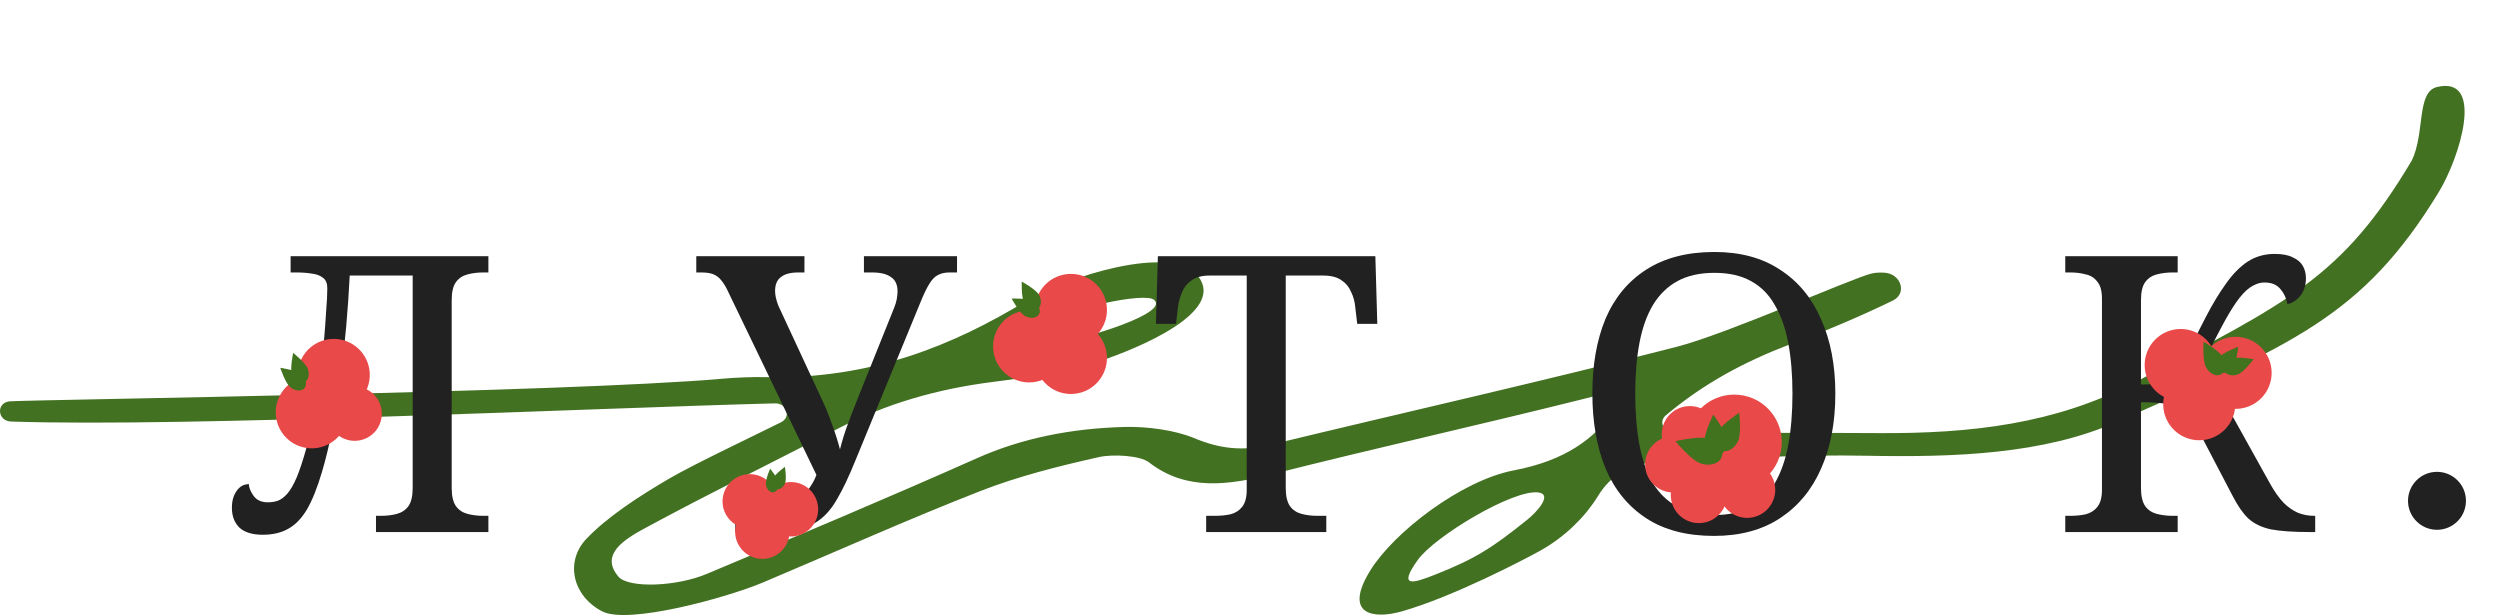 <svg width="706" height="174" viewBox="0 0 706 174" fill="none" xmlns="http://www.w3.org/2000/svg">
<path d="M470.438 117.281C468.306 119.046 469.799 122.228 472.724 122.228H477.934C495.392 122.255 512.819 122.202 530.278 122.309C556.724 122.496 580.398 119.661 602.548 108.162C646.848 85.11 661.467 78.304 681.118 45.277C684.836 37.522 682.398 25.969 688.187 24.579C701.745 21.29 694.829 44.288 688.553 54.503C667.103 89.589 647.153 97.332 597.856 119.126C577.046 128.326 552.001 129.181 526.926 128.7C508.28 128.326 489.542 129.502 470.895 130.144C460.871 130.492 455.052 133.808 451.213 140.172C447.74 145.815 442.073 151.538 435.035 155.469C430.8 157.849 410.294 168.572 395.822 172.664C387.961 174.884 379.217 173.734 386.926 161.165C393.659 150.227 412.762 135.653 427.448 132.845C442.134 130.037 449.964 124.047 456.301 115.677C457.977 113.484 455.631 110.649 452.736 111.291C450.39 111.826 448.319 112.387 446.369 112.869C417.424 120.089 388.601 126.507 359.687 133.808C347.012 137.017 335.069 138.808 324.405 130.518C322.059 128.7 314.503 128.165 310.39 129.074C298.842 131.642 287.234 134.61 276.845 138.675C256.4 146.671 236.688 155.522 215.421 164.508C204.849 168.92 177.366 176.408 170.085 172.664C161.736 168.358 159.421 158.651 165.636 152.126C171.395 146.056 180.383 140.172 189.097 135.091C196.074 131.053 210.516 124.234 220.54 119.26C223.495 117.789 222.246 113.831 218.833 113.912C169.506 115.169 52.965 120.704 3.15 119.046C-0.841 118.912 -1.146 113.617 2.845 113.323C2.876 113.323 2.906 113.323 2.937 113.323C14.515 112.762 159.055 110.863 203.843 106.959C208.109 106.584 212.405 106.424 216.701 106.504C246.133 107.066 269.197 97.519 289.885 84.95C300.488 78.505 330.742 68.53 338.299 77.944C346.464 88.132 321.145 98.481 310.42 102.038C301.402 105.06 290.829 106.531 280.714 107.814C264.414 109.847 250.124 114.126 237.206 120.758C218.986 130.144 200.461 139.263 182.576 148.917C176.239 152.313 169.323 156.592 174.655 162.85C177.458 166.139 190.955 165.738 199.699 162.021C225.201 151.324 250.703 140.6 275.717 129.476C288.483 123.753 302.499 120.972 317.58 120.57C324.131 120.41 331.778 121.48 337.171 123.699C344.544 126.775 350.943 127.497 358.986 125.544C397.193 116.318 435.705 107.654 473.577 97.92C487.775 94.256 523.179 78.505 528.51 77.248C529.607 76.981 530.826 76.927 532.106 77.008C536.798 77.222 538.687 82.811 534.604 84.843C534.574 84.87 534.543 84.87 534.513 84.897C525.25 89.389 515.47 93.534 505.385 97.278C492.345 102.279 481.133 108.323 470.438 117.281ZM434.486 139.076C427.448 138.062 405.16 151.442 400.377 158.128C394.618 166.177 399.204 164.668 405.115 162.342C416.754 157.795 421.69 154.479 431.287 146.778C433.877 144.718 438.569 139.664 434.486 139.076ZM295.796 97.546C307.77 95.433 330.103 88.346 325.959 84.736C323.552 82.329 301.31 87.116 293.663 92.063C286.99 96.342 287.021 99.097 295.796 97.546Z" fill="#437122"/>
<circle cx="688.205" cy="141.43" r="8.182" fill="#212121"/>
<path d="M74.214 151.014C71.305 151.014 69.123 150.36 67.668 149.051C66.214 147.669 65.486 145.778 65.486 143.378C65.486 141.487 65.923 139.924 66.795 138.687C67.668 137.378 68.832 136.724 70.286 136.724C70.286 137.669 70.723 138.76 71.595 139.996C72.468 141.233 73.814 141.851 75.632 141.851C76.65 141.851 77.595 141.705 78.468 141.414C79.413 141.051 80.323 140.36 81.195 139.342C82.068 138.324 82.941 136.796 83.814 134.76C84.686 132.651 85.595 129.887 86.541 126.469C87.268 123.633 87.959 120.542 88.614 117.196C89.268 113.778 89.814 110.324 90.25 106.833C90.759 103.342 91.159 99.96 91.45 96.687C91.741 93.415 91.959 90.469 92.104 87.851C92.323 85.16 92.432 83.015 92.432 81.415C92.432 80.033 92.032 79.051 91.232 78.469C90.432 77.815 89.377 77.415 88.068 77.269C86.759 77.051 85.304 76.942 83.704 76.942H82.068V72.36H137.922V76.942H136.504C134.904 76.942 133.413 77.124 132.032 77.487C130.65 77.851 129.559 78.578 128.759 79.669C127.959 80.76 127.559 82.469 127.559 84.796V137.814C127.559 140.069 127.959 141.778 128.759 142.942C129.559 144.033 130.65 144.76 132.032 145.124C133.413 145.487 134.904 145.669 136.504 145.669H137.922V150.251H106.177V145.669H107.595C109.268 145.669 110.759 145.487 112.068 145.124C113.45 144.76 114.541 144.033 115.341 142.942C116.141 141.778 116.541 140.069 116.541 137.814V77.815H98.759C98.541 82.324 98.213 87.087 97.777 92.106C97.341 97.051 96.795 101.996 96.141 106.942C95.486 111.887 94.723 116.615 93.85 121.124C92.977 125.633 91.995 129.705 90.904 133.342C89.595 137.778 88.177 141.305 86.65 143.924C85.123 146.469 83.341 148.287 81.305 149.378C79.341 150.469 76.977 151.014 74.214 151.014Z" fill="#212121"/>
<path d="M207.647 150.251V145.124H213.647C216.12 145.124 218.484 144.687 220.738 143.814C222.993 142.869 224.993 141.56 226.738 139.887C228.484 138.214 229.756 136.287 230.556 134.105L205.793 82.724C205.138 81.269 204.484 80.142 203.829 79.342C203.175 78.469 202.411 77.851 201.538 77.487C200.666 77.124 199.502 76.942 198.047 76.942H196.629V72.36H227.175V76.942H225.429C223.247 76.942 221.611 77.378 220.52 78.251C219.429 79.051 218.884 80.36 218.884 82.178C218.884 82.76 218.956 83.378 219.102 84.033C219.247 84.687 219.466 85.415 219.756 86.215L231.756 112.069C232.993 114.615 234.047 117.16 234.92 119.705C235.866 122.251 236.629 124.651 237.211 126.905C237.793 124.578 238.484 122.324 239.284 120.142C240.084 117.96 241.065 115.415 242.229 112.505L252.484 86.978C252.847 86.106 253.102 85.269 253.247 84.469C253.393 83.597 253.465 82.869 253.465 82.287C253.465 80.397 252.847 79.051 251.611 78.251C250.447 77.378 248.665 76.942 246.265 76.942H243.975V72.36H270.265V76.942H268.193C266.811 76.942 265.684 77.197 264.811 77.706C263.938 78.142 263.138 78.978 262.411 80.215C261.684 81.378 260.847 83.124 259.902 85.451L241.465 130.287C239.72 134.578 238.084 138.033 236.556 140.651C235.102 143.269 233.466 145.269 231.647 146.651C229.902 148.033 227.756 148.978 225.211 149.487C222.666 149.996 219.466 150.251 215.611 150.251H207.647Z" fill="#212121"/>
<path d="M340.62 150.251V145.669H343.129C344.729 145.669 346.184 145.524 347.493 145.233C348.875 144.869 349.966 144.178 350.766 143.16C351.638 142.069 352.075 140.469 352.075 138.36V77.815H341.602C339.493 77.815 337.82 78.251 336.584 79.124C335.348 79.924 334.438 81.015 333.857 82.397C333.275 83.706 332.875 85.16 332.657 86.76L332.111 91.451H326.438L326.984 72.36H388.402L388.947 91.451H383.275L382.729 86.76C382.584 85.16 382.184 83.706 381.529 82.397C380.947 81.015 380.038 79.924 378.802 79.124C377.566 78.251 375.856 77.815 373.675 77.815H363.093V137.814C363.093 140.069 363.493 141.778 364.293 142.942C365.093 144.033 366.184 144.76 367.566 145.124C368.947 145.487 370.438 145.669 372.038 145.669H374.547V150.251H340.62Z" fill="#212121"/>
<path d="M484.047 151.342C476.338 151.342 469.938 149.669 464.847 146.324C459.756 142.978 455.938 138.287 453.393 132.251C450.92 126.214 449.683 119.16 449.683 111.087C449.683 103.015 450.92 95.996 453.393 90.033C455.938 84.069 459.756 79.451 464.847 76.178C470.011 72.833 476.447 71.16 484.156 71.16C491.501 71.16 497.683 72.833 502.701 76.178C507.792 79.451 511.647 84.106 514.265 90.142C516.956 96.106 518.301 103.124 518.301 111.196C518.301 119.269 516.956 126.324 514.265 132.36C511.647 138.324 507.792 142.978 502.701 146.324C497.611 149.669 491.392 151.342 484.047 151.342ZM484.047 145.451C488.12 145.451 491.538 144.687 494.301 143.16C497.138 141.633 499.429 139.414 501.174 136.505C502.92 133.524 504.192 129.924 504.992 125.705C505.792 121.415 506.192 116.578 506.192 111.196C506.192 105.815 505.792 101.015 504.992 96.796C504.192 92.578 502.92 89.015 501.174 86.106C499.501 83.124 497.247 80.869 494.411 79.342C491.647 77.815 488.229 77.051 484.156 77.051C480.083 77.051 476.629 77.815 473.792 79.342C470.956 80.869 468.629 83.124 466.811 86.106C465.065 89.015 463.793 92.578 462.993 96.796C462.193 101.015 461.793 105.815 461.793 111.196C461.793 116.578 462.193 121.415 462.993 125.705C463.793 129.924 465.065 133.524 466.811 136.505C468.629 139.414 470.956 141.633 473.792 143.16C476.629 144.687 480.047 145.451 484.047 145.451Z" fill="#212121"/>
<path d="M583.231 150.251V145.669H584.649C586.249 145.669 587.703 145.524 589.013 145.233C590.394 144.869 591.485 144.178 592.285 143.16C593.158 142.069 593.594 140.469 593.594 138.36V84.36C593.594 82.178 593.158 80.578 592.285 79.56C591.485 78.469 590.394 77.778 589.013 77.487C587.703 77.124 586.249 76.942 584.649 76.942H583.231V72.36H614.976V76.942H613.558C611.958 76.942 610.467 77.124 609.085 77.487C607.703 77.851 606.612 78.578 605.812 79.669C605.012 80.76 604.612 82.469 604.612 84.796V108.578C606.94 108.578 608.685 108.469 609.849 108.251C611.012 108.033 611.922 107.669 612.576 107.16C613.231 106.651 613.849 106.033 614.431 105.305C615.376 104.142 616.503 102.215 617.812 99.524C619.194 96.833 620.903 93.487 622.94 89.487C624.831 85.851 626.721 82.724 628.612 80.106C630.503 77.415 632.54 75.342 634.721 73.887C636.976 72.433 639.521 71.706 642.358 71.706C644.54 71.706 646.249 72.033 647.485 72.687C648.794 73.269 649.74 74.069 650.321 75.087C650.903 76.106 651.194 77.269 651.194 78.578C651.194 80.615 650.649 82.287 649.558 83.597C648.54 84.833 647.34 85.597 645.958 85.887C645.667 84.215 645.012 82.796 643.994 81.633C642.976 80.397 641.485 79.778 639.521 79.778C638.14 79.778 636.758 80.251 635.376 81.197C634.067 82.142 632.758 83.56 631.449 85.451C630.14 87.342 628.721 89.742 627.194 92.651C625.667 95.633 624.358 98.142 623.267 100.178C622.249 102.215 621.267 103.96 620.321 105.415C619.449 106.796 618.431 107.996 617.267 109.015C619.885 109.087 621.994 109.524 623.594 110.324C625.194 111.051 626.54 112.105 627.631 113.487C628.794 114.796 629.921 116.469 631.012 118.505L641.267 136.942C642.43 138.978 643.63 140.651 644.867 141.96C646.103 143.196 647.449 144.142 648.903 144.796C650.358 145.378 651.885 145.669 653.485 145.669H653.812V150.251H652.285C647.63 150.251 643.958 149.996 641.267 149.487C638.649 148.905 636.54 147.887 634.94 146.433C633.412 144.978 631.921 142.833 630.467 139.996L620.54 121.015C619.667 119.342 618.794 118.033 617.922 117.087C617.122 116.069 616.176 115.342 615.085 114.905C613.994 114.396 612.612 114.069 610.94 113.924C609.267 113.705 607.158 113.596 604.612 113.596V137.814C604.612 140.069 605.012 141.778 605.812 142.942C606.612 144.033 607.703 144.76 609.085 145.124C610.467 145.487 611.958 145.669 613.558 145.669H614.976V150.251H583.231Z" fill="#212121"/>
<circle cx="290.621" cy="97.822" r="10.175" fill="#EA4949"/>
<circle cx="302.429" cy="101.087" r="10.175" fill="#EA4949"/>
<circle cx="302.429" cy="87.521" r="10.175" fill="#EA4949"/>
<path d="M293.407 88.766C294.064 87.628 293.327 85.972 291.76 85.068C290.194 84.164 285.686 84.308 285.686 84.308C285.686 84.308 287.814 88.285 289.381 89.189C290.947 90.094 292.75 89.904 293.407 88.766Z" fill="#41721E"/>
<path d="M292.95 87.277C294.092 86.628 294.294 84.826 293.4 83.254C292.506 81.682 288.543 79.527 288.543 79.527C288.543 79.527 288.369 84.034 289.263 85.606C290.157 87.179 291.808 87.927 292.95 87.277Z" fill="#41721E"/>
<circle cx="211.736" cy="141.587" r="7.688" transform="rotate(51.979 211.736 141.587)" fill="#EA4949"/>
<circle cx="215.286" cy="150.134" r="7.688" transform="rotate(51.979 215.286 150.134)" fill="#EA4949"/>
<circle cx="223.363" cy="143.821" r="7.688" transform="rotate(51.979 223.363 143.821)" fill="#EA4949"/>
<path d="M218.423 139.031C219.407 138.892 220.049 137.683 219.858 136.33C219.668 134.976 217.483 132.36 217.483 132.36C217.483 132.36 216.107 135.478 216.298 136.831C216.488 138.185 217.44 139.169 218.423 139.031Z" fill="#41721E"/>
<path d="M219.097 138.066C220.015 138.444 221.181 137.725 221.701 136.461C222.22 135.197 221.659 131.836 221.659 131.836C221.659 131.836 218.895 133.83 218.375 135.094C217.855 136.358 218.178 137.688 219.097 138.066Z" fill="#41721E"/>
<circle cx="94.253" cy="105.879" r="10.175" transform="rotate(105 94.253 105.879)" fill="#EA4949"/>
<circle cx="88.042" cy="116.439" r="10.175" transform="rotate(105 88.042 116.439)" fill="#EA4949"/>
<circle cx="100.164" cy="116.827" r="7.663" transform="rotate(105 100.164 116.827)" fill="#EA4949"/>
<path d="M85.987 109.596C86.83 108.588 86.39 106.83 85.003 105.669C83.616 104.508 79.15 103.873 79.15 103.873C79.15 103.873 80.561 108.157 81.948 109.318C83.335 110.479 85.143 110.604 85.987 109.596Z" fill="#41721E"/>
<path d="M85.793 108.052C87.03 107.609 87.539 105.87 86.93 104.167C86.32 102.463 82.789 99.657 82.789 99.657C82.789 99.657 81.84 104.067 82.449 105.77C83.058 107.473 84.555 108.494 85.793 108.052Z" fill="#41721E"/>
<circle cx="615.824" cy="103.082" r="10.175" transform="rotate(49.204 615.824 103.082)" fill="#EA4949"/>
<circle cx="621.068" cy="114.154" r="10.175" transform="rotate(49.204 621.068 114.154)" fill="#EA4949"/>
<circle cx="631.338" cy="105.291" r="10.175" transform="rotate(49.204 631.338 105.291)" fill="#EA4949"/>
<path d="M626.58 104.918C627.611 105.733 629.356 105.243 630.478 103.823C631.599 102.404 632.107 97.922 632.107 97.922C632.107 97.922 627.865 99.454 626.743 100.873C625.622 102.292 625.549 104.103 626.58 104.918Z" fill="#41721E"/>
<path d="M627.23 105.738C628.594 105.01 628.887 102.898 627.885 101.022C626.882 99.145 622.291 96.488 622.291 96.488C622.291 96.488 621.945 101.782 622.947 103.658C623.949 105.535 625.867 106.466 627.23 105.738Z" fill="#41721E"/>
<path d="M628.119 104.682C628.597 105.906 630.35 106.365 632.035 105.708C633.72 105.051 636.425 101.441 636.425 101.441C636.425 101.441 631.991 100.617 630.306 101.275C628.621 101.932 627.642 103.457 628.119 104.682Z" fill="#41721E"/>
<circle cx="479.759" cy="139.792" r="7.936" transform="rotate(5.883 479.759 139.792)" fill="#EA4949"/>
<circle cx="472.513" cy="131.144" r="7.936" transform="rotate(5.883 472.513 131.144)" fill="#EA4949"/>
<circle cx="493.394" cy="138.316" r="7.936" transform="rotate(5.883 493.394 138.316)" fill="#EA4949"/>
<circle cx="477.216" cy="122.61" r="7.936" transform="rotate(5.883 477.216 122.61)" fill="#EA4949"/>
<circle cx="489.763" cy="124.851" r="13.416" transform="rotate(5.883 489.763 124.851)" fill="#EA4949"/>
<path d="M484.865 128.797C486.591 128.646 487.821 126.598 487.613 124.222C487.405 121.846 483.838 117.087 483.838 117.087C483.838 117.087 481.154 122.394 481.362 124.77C481.57 127.145 483.138 128.949 484.865 128.797Z" fill="#41721E"/>
<path d="M486.228 128.995C486.877 127.063 485.248 124.773 482.589 123.879C479.93 122.985 473.123 124.59 473.123 124.59C473.123 124.59 477.579 129.981 480.238 130.874C482.897 131.768 485.579 130.926 486.228 128.995Z" fill="#41721E"/>
<path d="M486.125 127.178C487.69 127.921 489.788 126.776 490.81 124.621C491.831 122.466 491.161 116.557 491.161 116.557C491.161 116.557 486.162 119.778 485.14 121.933C484.118 124.087 484.559 126.436 486.125 127.178Z" fill="#41721E"/>
</svg>
